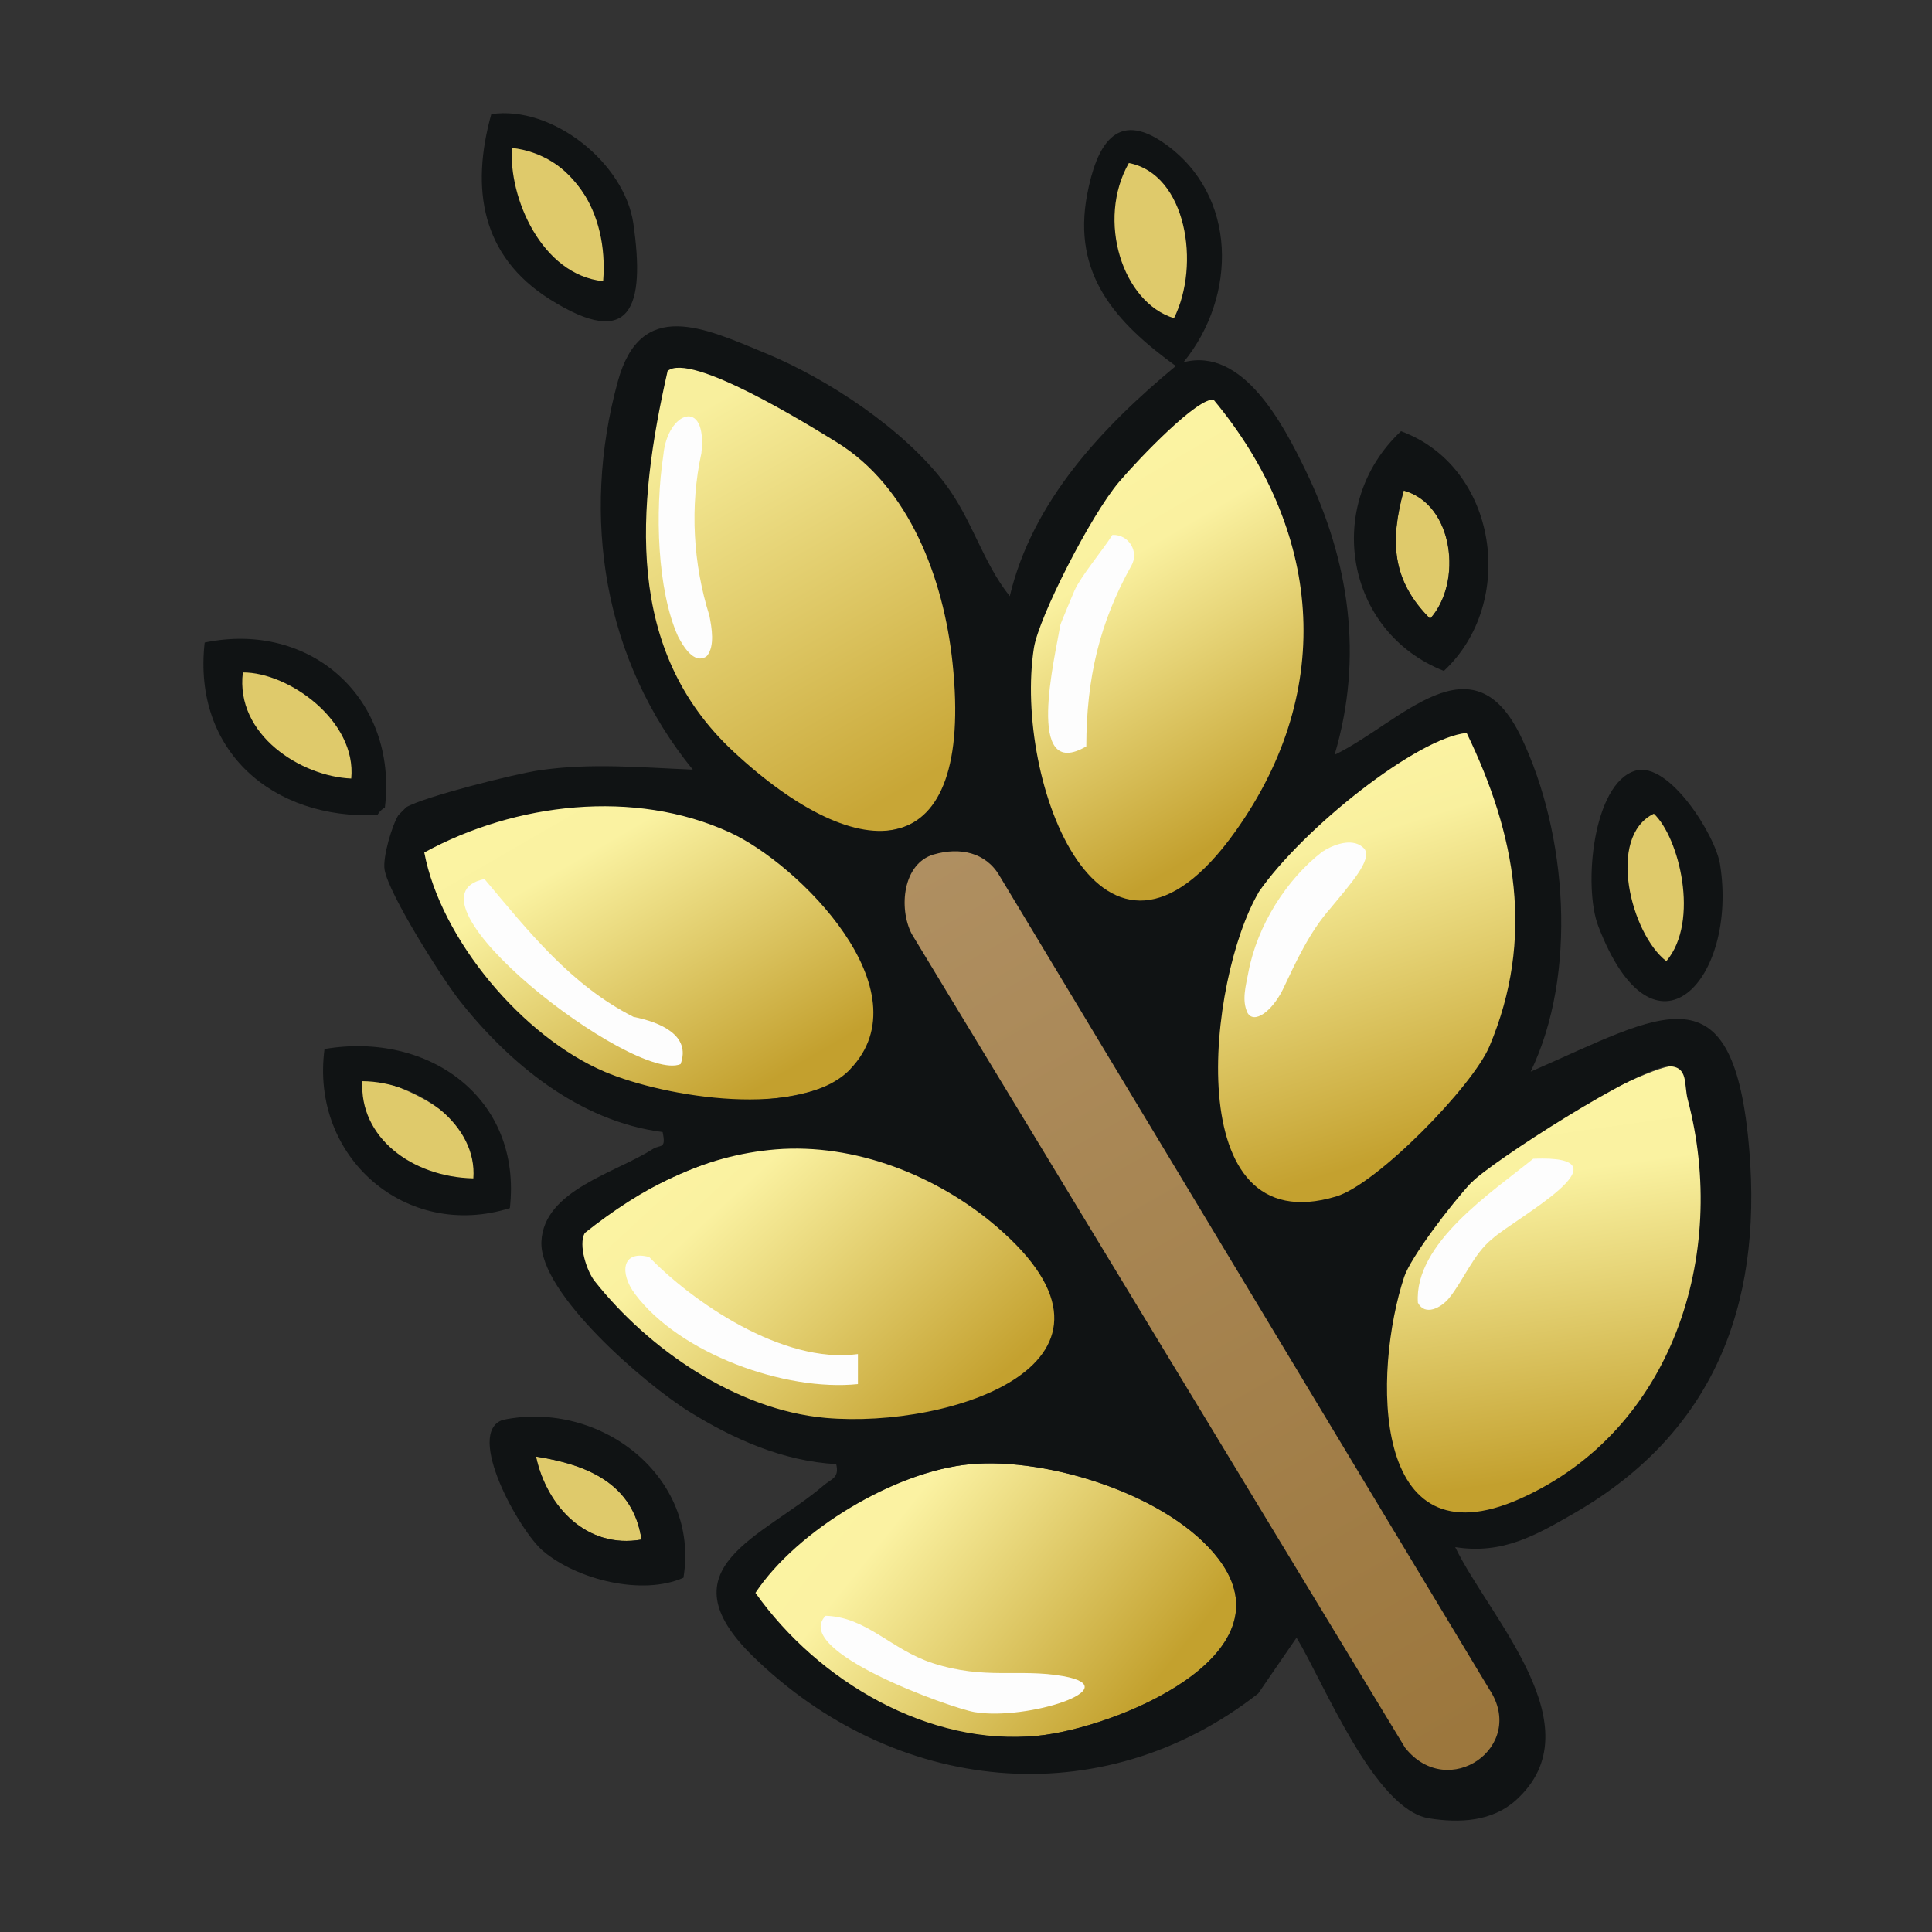 <?xml version="1.0" encoding="UTF-8"?>
<svg id="uuid-2792f394-6c14-4574-8677-de4416527f2a" data-name="fill_barley" xmlns="http://www.w3.org/2000/svg" xmlns:xlink="http://www.w3.org/1999/xlink" viewBox="0 0 128 128">
  <rect x="0" y="0" width="128" height="128" fill="#333333" stroke="none"/>
  <defs>
    <linearGradient id="uuid-e7482e73-bcab-4647-ad0a-ce2d251bdb3e" x1="420.76" y1="1149.09" x2="487.95" y2="1267.18" gradientTransform="translate(-148 -518) scale(.5)" gradientUnits="userSpaceOnUse">
      <stop offset="0" stop-color="#af8f61"/>
      <stop offset="1" stop-color="#9c773d"/>
    </linearGradient>
    <linearGradient id="uuid-d2f1e658-a2fb-4016-94ab-c43b43905413" x1="386.71" y1="1091.59" x2="415.23" y2="1140.95" gradientTransform="translate(-148 -518) scale(.5)" gradientUnits="userSpaceOnUse">
      <stop offset="0" stop-color="#f8ef9d"/>
      <stop offset="1" stop-color="#c8a636"/>
    </linearGradient>
    <linearGradient id="uuid-63aec8c2-b93a-433a-8cf7-cc5c831ac0e2" x1="468.74" y1="1139.62" x2="483.89" y2="1187.97" gradientTransform="translate(-148 -518) scale(.5)" gradientUnits="userSpaceOnUse">
      <stop offset="0" stop-color="#fbf3a2"/>
      <stop offset=".18" stop-color="#f9f09e"/>
      <stop offset="1" stop-color="#c4a12f"/>
    </linearGradient>
    <linearGradient id="uuid-12af709c-8bbb-446a-9864-040aba30e8bf" x1="437.54" y1="1102" x2="462.55" y2="1144.63" gradientTransform="translate(-148 -518) scale(.5)" gradientUnits="userSpaceOnUse">
      <stop offset="0" stop-color="#fbf3a2"/>
      <stop offset=".22" stop-color="#faf1a0"/>
      <stop offset="1" stop-color="#c3a02e"/>
    </linearGradient>
    <linearGradient id="uuid-df1c4124-17da-4c50-ad3e-0bc87a1166c3" x1="496.61" y1="1182.03" x2="503.56" y2="1231.45" gradientTransform="translate(-148 -518) scale(.5)" gradientUnits="userSpaceOnUse">
      <stop offset="0" stop-color="#fbf3a2"/>
      <stop offset=".2" stop-color="#faf2a1"/>
      <stop offset="1" stop-color="#c3a02e"/>
    </linearGradient>
    <linearGradient id="uuid-87fef80a-8abf-4e86-aba8-456a4b8e9065" x1="388.65" y1="1187.59" x2="422.29" y2="1224.09" gradientTransform="translate(-148 -518) scale(.5)" gradientUnits="userSpaceOnUse">
      <stop offset="0" stop-color="#fbf3a2"/>
      <stop offset=".16" stop-color="#faf1a0"/>
      <stop offset="1" stop-color="#c4a12f"/>
    </linearGradient>
    <linearGradient id="uuid-870609c2-5173-4c87-89bf-591d38a84f87" x1="408.25" y1="1231.57" x2="446.45" y2="1262.26" gradientTransform="translate(-148 -518) scale(.5)" gradientUnits="userSpaceOnUse">
      <stop offset="0" stop-color="#fbf3a2"/>
      <stop offset=".18" stop-color="#fbf2a2"/>
      <stop offset="1" stop-color="#c3a12e"/>
    </linearGradient>
    <linearGradient id="uuid-baee42c8-e830-4890-ac04-df3521a0280d" x1="369.64" y1="1138.96" x2="394.27" y2="1181.49" gradientTransform="translate(-148 -518) scale(.5)" gradientUnits="userSpaceOnUse">
      <stop offset="0" stop-color="#fbf3a2"/>
      <stop offset=".22" stop-color="#faf2a1"/>
      <stop offset="1" stop-color="#c3a02e"/>
    </linearGradient>
  </defs>
  <path d="M61.41,56.27c1.71-.5,4.55-.63,5.46.96l32.39,54.91c2.53,3.8-4.79,7.8-7.64,4.21l-31.68-54.82c-.87-1.72-.57-4.65,1.46-5.26Z" style="fill: url(#uuid-e7482e73-bcab-4647-ad0a-ce2d251bdb3e);"/>
  <path d="M55.37,28.82c4.45,3.41,8.01,9.25,8.6,14.9,1.43,13.57-7.8,14.14-16.23,6.29-7.23-6.73-6.41-16.62-4.36-25.66,1.51-1.28,10.32,3.19,11.99,4.47Z" style="fill: url(#uuid-d2f1e658-a2fb-4016-94ab-c43b43905413);"/>
  <path d="M85.75,54.38c2.72-2.83,7.91-6.28,12.05-6.47,3,6.69,4.73,14.12,1.71,21.28-1.12,2.66-8.45,10.04-11.16,10.85-10.48,3.14-9.97-17.83-5.54-21.45.38-.67,2.95-4.21,2.95-4.21Z" style="fill: url(#uuid-63aec8c2-b93a-433a-8cf7-cc5c831ac0e2);"/>
  <path d="M73.27,31.71c.91-.7,6.15-5.47,7.16-5.27,7.07,8.51,8.34,19.74,1.57,29.24-8.85,12.42-15.36-3.71-13.99-12.49.32-2.02,2.96-9.7,5.26-11.47Z" style="fill: url(#uuid-12af709c-8bbb-446a-9864-040aba30e8bf);"/>
  <path d="M110.81,70.63c1.3.03,1.22,1.47,1.48,2.48,2.7,10.24-1.01,21.92-11.1,26.43s-11.89-9.27-9.77-15.49c1.83-5.36,17.5-13.45,19.39-13.42Z" style="fill: url(#uuid-df1c4124-17da-4c50-ad3e-0bc87a1166c3);"/>
  <path d="M52.52,75.76c5.22-.43,10.85,2.22,14.8,5.6,10.5,8.98-3.42,13.99-11.75,13.25-5.91-.53-12.85-4.76-16.43-9.28-.51-.64-1.18-2.78-.74-3.59,3.79-2.99,9.29-5.58,14.13-5.98Z" style="fill: url(#uuid-87fef80a-8abf-4e86-aba8-456a4b8e9065);"/>
  <path d="M80.73,103.28c4.92,6.46-6.94,11.22-11.98,11.72-7.2.71-15.6-3.37-19.76-9.25,2.78-4.16,10.36-8.29,15.27-8.74,5.21-.48,13.26,2.06,16.47,6.27Z" style="fill: url(#uuid-870609c2-5173-4c87-89bf-591d38a84f87);"/>
  <path d="M56.79,70.66c-3.19,3.33-13.43,2.49-17.47.77-5.45-2.31-11.18-9.36-12.28-15.11,6.04-3.3,14.67-5.01,20.98-2.12,4.6,2.1,13.76,11.27,8.77,16.46Z" style="fill: url(#uuid-baee42c8-e830-4890-ac04-df3521a0280d);"/>
  <path d="M78.02,21.82c-3.41-1.05-5.64-6.47-3.49-11.24,3.51.29,5.81,6.57,3.49,11.24Z" style="fill: #dfca6b;"/>
  <path d="M42.5,102c-3.61.64-6.28-2.16-6.99-5.5,3.33.52,6.45,1.75,6.99,5.5Z" style="fill: #dfca6b;"/>
  <path d="M40.47,18.91c-5.47-.7-7.05-6.34-6.82-9.58,4.93,1.08,7.05,6.34,6.82,9.58Z" style="fill: #dfca6b;"/>
  <path d="M93,32.5c3.32.91,3.91,6.09,1.75,8.49-2.54-2.53-2.67-5.13-1.75-8.49Z" style="fill: #dfca6b;"/>
  <path d="M23.91,52.06c-5.33-.3-8.39-4.44-8.17-7.95,4.98.48,8.42,4.82,8.17,7.95Z" style="fill: #dfca6b;"/>
  <path d="M32.08,78.74c-4.17.44-8.64-3.67-8.42-7.36,3.19.13,9.28,3.5,8.42,7.36Z" style="fill: #dfca6b;"/>
  <path d="M110.24,53.73c1.41,2.75,2.47,7.7.23,10.36-3.3-2.75-3.93-10.28-.23-10.36Z" style="fill: #dfca6b;"/>
  <path d="M87.78,56.32c.77-.44,1.94-.82,2.61-.09.58.72-1.03,2.46-2.22,3.92-1.41,1.59-2.29,3.53-3.19,5.43-.73,1.45-1.9,2.28-2.33,1.52-.39-.83-.12-1.75.06-2.69.59-3.11,2.54-6.17,4.91-7.99l.16-.09Z" style="fill: #fdfdfd;"/>
  <path d="M46.79,43.5c-.81.52-1.52-.67-1.87-1.34-1.38-3.07-1.54-8.27-.97-12.02.27-2.9,2.93-3.83,2.52-.12-.78,3.57-.54,7.37.53,10.77.16.82.36,1.99-.14,2.64l-.07.07Z" style="fill: #fdfdfd;"/>
  <path d="M73.71,35.44s.02,0,.03,0c1.05-.02,1.74,1.11,1.22,2.03-2.11,3.77-2.98,7.46-2.99,11.98-4.1,2.39-2.07-5.94-1.72-8.04.02-.11.89-2.17.93-2.27.44-.98,1.88-2.69,2.52-3.7Z" style="fill: #fdfdfd;"/>
  <path d="M101.58,76.77c6.75-.28-1.26,3.98-2.72,5.31-1.25,1.01-1.89,2.74-2.86,3.93-.53.64-1.59,1.2-2.06.3-.27-3.95,4.95-7.35,7.64-9.54Z" style="fill: #fdfdfd;"/>
  <path d="M56.84,89.71v1.99c-4.84.5-11.82-2.02-14.77-5.97-1.04-1.39-.87-2.93.94-2.45,2.79,2.9,8.83,7.13,13.84,6.43Z" style="fill: #fdfdfd;"/>
  <path d="M54.69,107.05c2.73.07,4.33,2.24,7.11,3.14,3.48,1.12,5.72.34,8.64.86,4.37.78-2.4,2.97-5.88,2.38-1.53-.26-12.18-4.04-9.86-6.38Z" style="fill: #fdfdfd;"/>
  <path d="M45.09,70.5c-3.08,1.31-19.08-11.04-12.99-12.26,2.93,3.49,5.74,7.04,9.87,9.13,1.77.35,3.83,1.22,3.12,3.13Z" style="fill: #fdfdfd;"/>
  <path d="M26.9,53.49c1.2-.71,7.19-2.21,8.8-2.45,3.44-.51,6.76-.19,10.2-.05-5.9-7.24-7.43-16.74-4.97-25.71,1.52-5.56,5.69-3.58,9.81-1.87s9.12,5,11.87,8.63c1.81,2.39,2.48,5.19,4.29,7.46,1.5-6.31,6.14-11.22,11-15.25-3.97-2.88-6.89-6.07-5.87-11.38.61-3.19,1.9-5.64,5.13-3.36,4.86,3.42,4.81,10.13,1.25,14.49,3.94-1.03,6.61,4.12,8.09,7.17,2.91,6.01,3.84,12.36,1.92,18.84,4.42-2.15,9.14-7.95,12.38-1.14,3.04,6.4,3.72,15.69.61,22.13,8.78-3.83,13.48-7.18,14.49,5.26.84,10.31-2.41,18.66-11.53,23.95-2.6,1.5-4.8,2.79-7.96,2.29,2.26,4.68,9.38,11.94,4.02,16.77-1.58,1.42-3.73,1.52-5.75,1.2-3.63-.59-6.95-8.95-8.78-11.97l-2.54,3.7c-10.44,8.16-24.14,6.64-33.46-2.45-6.05-5.9.64-7.89,4.67-11.34.52-.44,1.05-.49.83-1.41-3.52-.19-6.82-1.66-9.76-3.49s-9.92-7.84-9.77-11.25,4.93-4.55,7.39-6.14c.49-.31.89.05.64-1.12-5.53-.7-10.19-4.56-13.49-8.76-1.17-1.5-4.66-7.01-4.93-8.62-.14-.83.51-2.99.92-3.62l.5-.5ZM77.78,21.08c1.77-3.53.83-9.54-2.99-10.28-2.16,3.79-.42,9.24,2.99,10.28ZM55.45,29.31c-1.96-1.21-9.71-6.01-11.22-4.73-2.05,9.04-2.87,18.48,4.36,25.21,8.43,7.85,15.95,7.71,14.52-5.86-.59-5.64-2.89-11.68-7.66-14.62ZM68.5,42.92c-1.37,8.79,4.5,24.58,13.35,12.16,6.77-9.5,5.62-20.09-1.44-28.59-1.01-.2-4.84,3.76-6.27,5.44-1.88,2.21-5.32,8.97-5.64,10.99ZM83.39,59.12c-3.36,5.7-5.34,23.29,5.13,20.15,2.71-.81,9.04-7.29,10.16-9.95,3.02-7.16,1.75-14.03-1.51-20.76-3.22.29-10.82,6.27-13.79,10.56ZM56.33,70.83c4.99-5.19-3.4-13.59-8-15.69-6.31-2.88-14.18-1.96-20.22,1.34,1.09,5.75,6.51,12.21,11.96,14.53,4.04,1.71,13.06,3.15,16.26-.17ZM61.86,56.61c-2.04.6-2.34,3.54-1.46,5.26l32.69,53.92c2.85,3.6,8.11-.07,5.58-3.87l-32.44-53.88c-.91-1.58-2.65-1.93-4.36-1.43ZM97.5,78.32c-1.38,1.48-4.05,5-4.47,6.28-2.06,6.24-2.28,19.14,7.69,14.69,10.09-4.51,13.8-16.19,11.1-26.43-.27-1.01.06-2.19-1.24-2.22-1.88-.04-11.9,6.43-13.07,7.69ZM51.4,76.15c-4.84.4-8.88,2.54-12.66,5.54-.44.81.15,2.55.66,3.19,3.58,4.52,9.38,8.53,15.29,9.06,8.34.74,21.82-3.7,11.32-12.69-3.95-3.38-9.39-5.52-14.61-5.1ZM80.73,103.28c-3.21-4.21-11.27-6.76-16.47-6.27-4.91.46-11.44,4.35-14.21,8.52,4.16,5.87,11.5,10.18,18.7,9.47,5.04-.49,16.91-5.26,11.98-11.72Z" style="fill: #101314;"/>
  <path d="M25.5,53.5c-.24.14-.35.27-.5.5-6.92.32-12.25-4.24-11.44-11.43,7-1.46,12.81,3.69,11.94,10.93ZM23.27,51.58c.37-3.82-4.14-7.04-7.18-7.03-.51,4.13,3.85,6.89,7.18,7.03Z" style="fill: #101314;"/>
  <path d="M33.32,94.07c6.48-1.34,13.06,3.79,11.96,10.46-2.74,1.21-7.05.13-9.3-1.77-1.58-1.34-5.21-7.85-2.66-8.69ZM42.5,102c-.55-3.74-3.66-4.98-6.99-5.5.72,3.33,3.38,6.13,6.99,5.5Z" style="fill: #101314;"/>
  <path d="M32.55,7.56c4.05-.59,8.82,3.23,9.41,7.24.79,5.48-.1,8.45-5.53,5.03-4.54-2.86-5.26-7.32-3.88-12.27ZM39.96,18.63c.37-4.64-2.08-8.37-6.04-8.83-.23,3.25,1.94,8.4,6.04,8.83Z" style="fill: #101314;"/>
  <path d="M92.82,28.57c6.41,2.35,7.71,11.35,2.84,15.88-6.54-2.57-8.01-11.04-2.84-15.88ZM93,32.5c-.92,3.35-.79,5.96,1.75,8.49,2.17-2.4,1.58-7.58-1.75-8.49Z" style="fill: #101314;"/>
  <path d="M21.5,69.5c6.91-1.18,13.1,3.25,12.28,10.54-6.86,2.16-13.24-3.35-12.28-10.54ZM31.36,78.07c.27-3.51-3.59-6.41-7.35-6.44-.22,3.69,3.25,6.35,7.35,6.44Z" style="fill: #101314;"/>
  <path d="M108.35,51.06c2.22-.65,5.31,4.29,5.61,6.22,1.2,7.57-4.35,13.78-8.07,4.08-1.01-2.63-.36-9.47,2.46-10.3ZM109.57,53.91c-3.16,1.54-1.5,7.98.83,9.77,2.24-2.66.83-8.23-.83-9.77Z" style="fill: #101314;"/>
</svg>